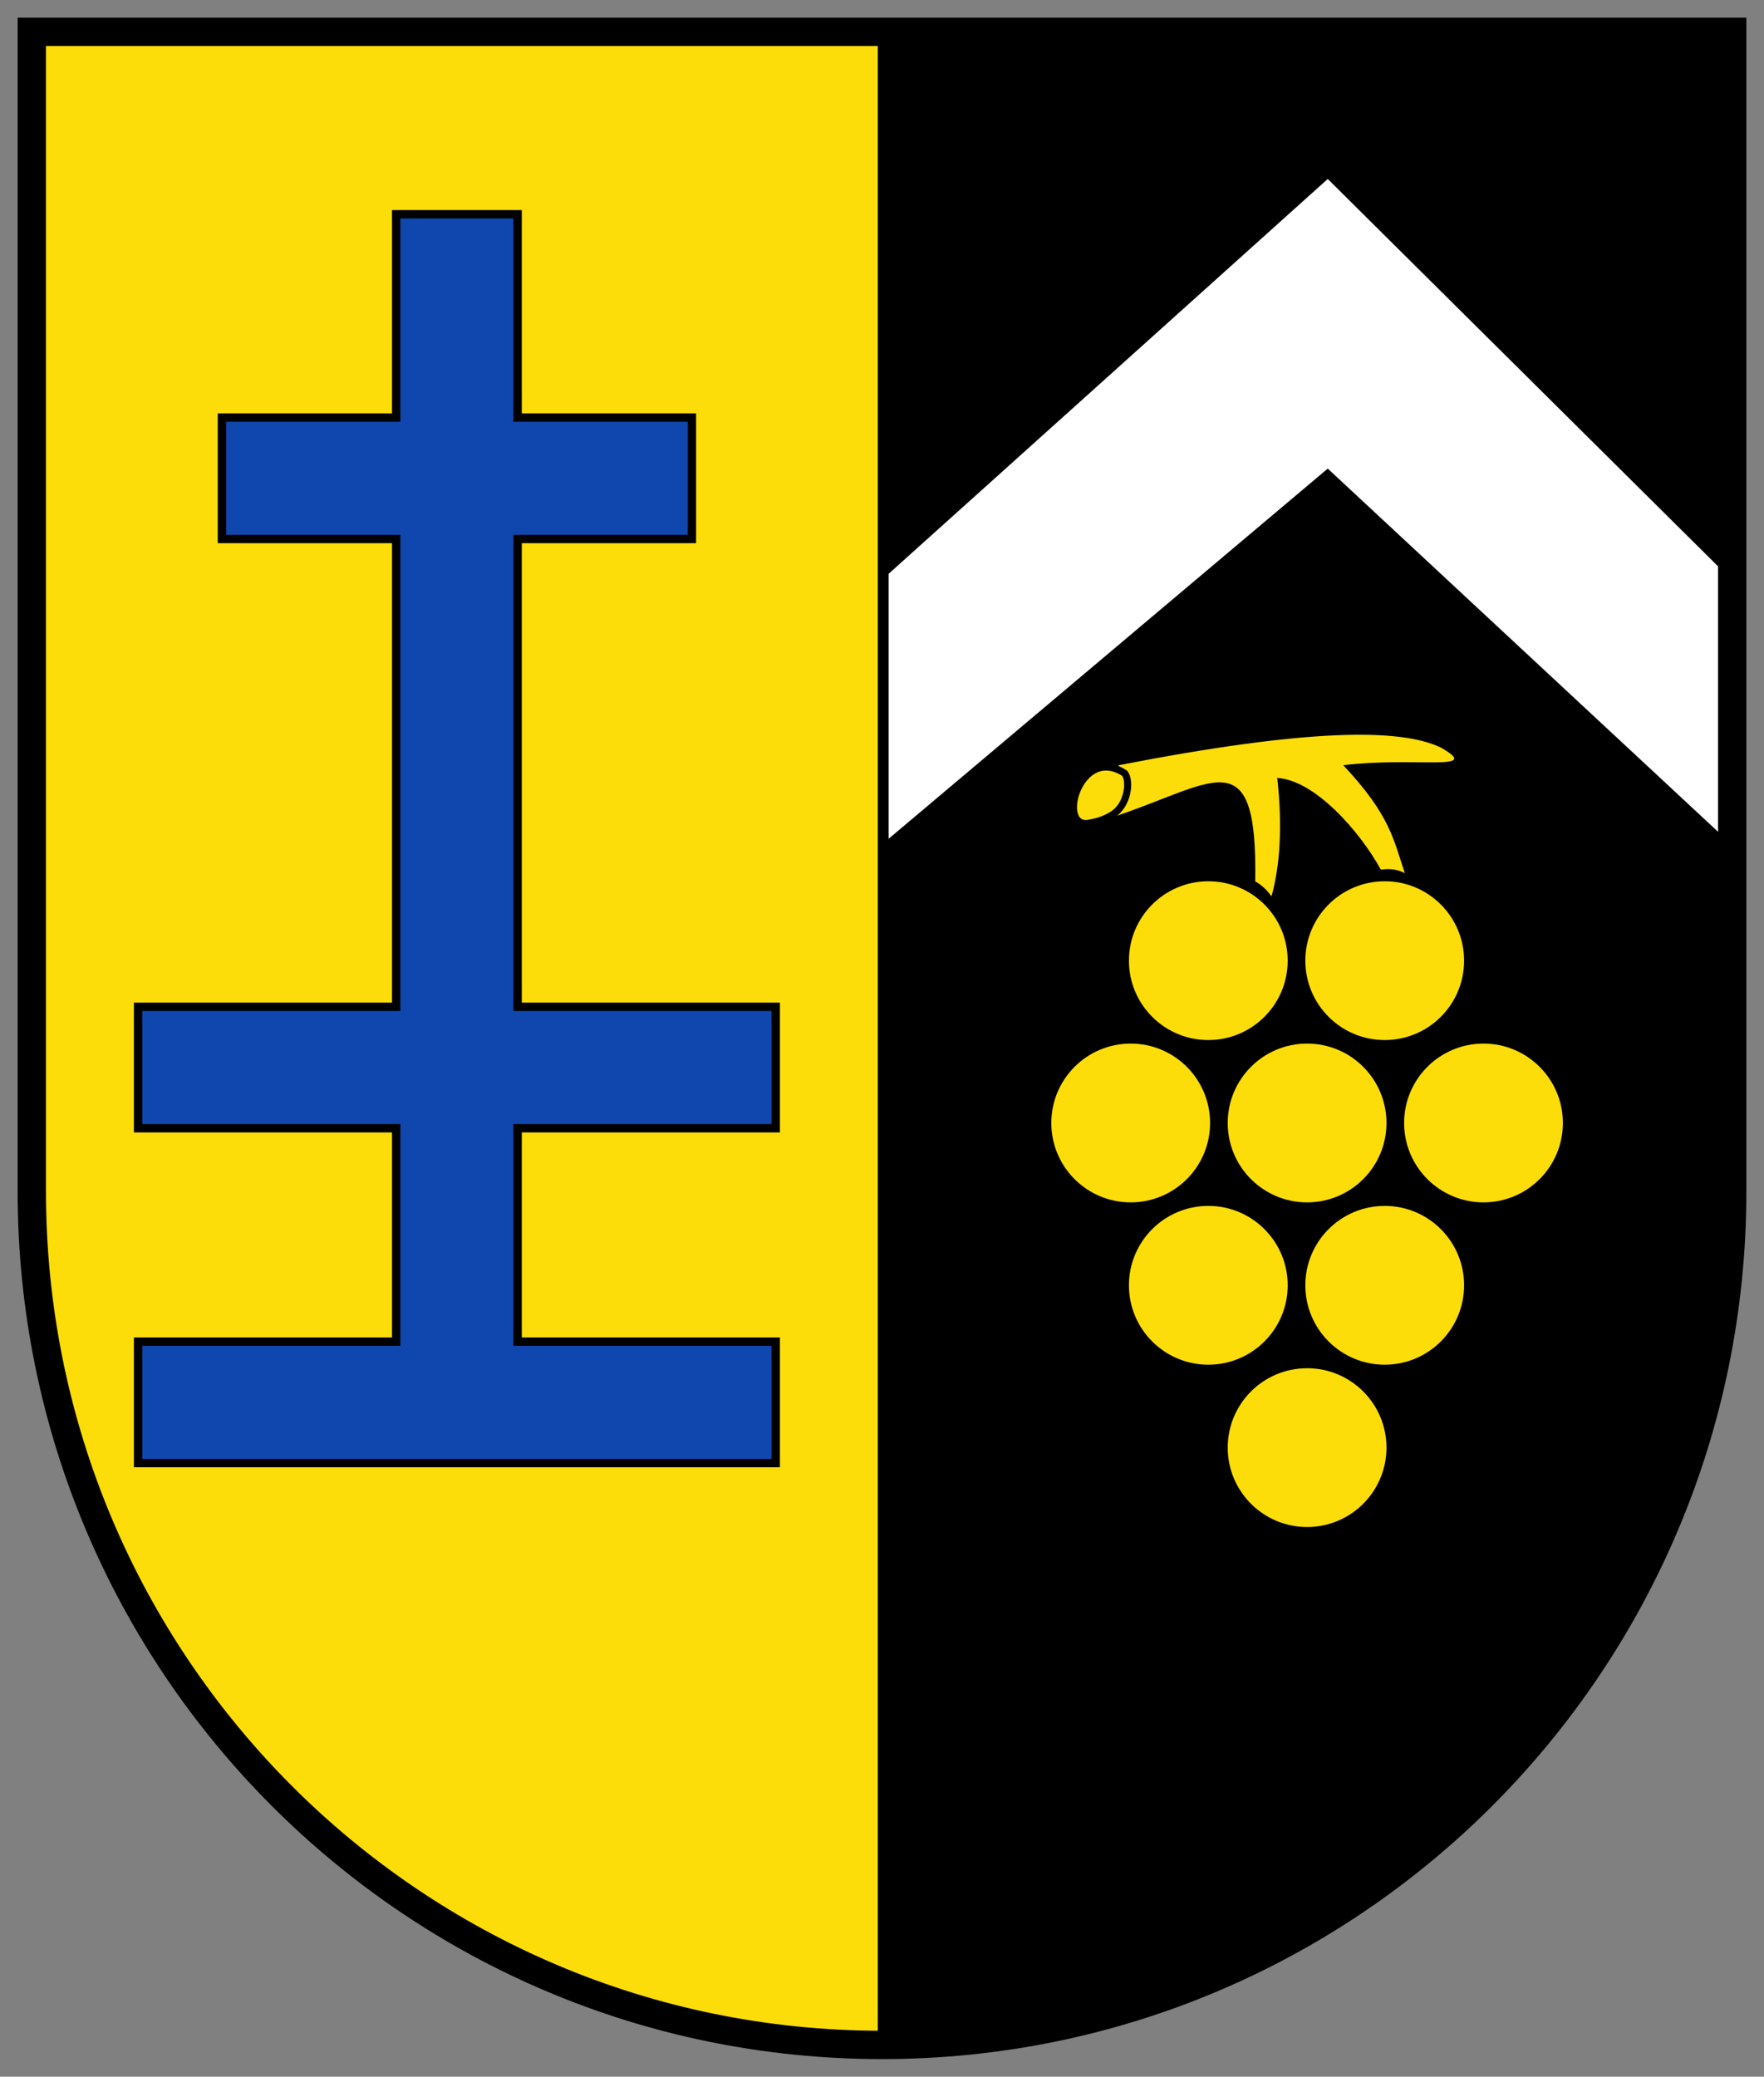 <svg height="588.525" width="500" xmlns="http://www.w3.org/2000/svg"><rect width="100%" height="100%" fill="#808080" stroke="none"/><g transform="translate(8.5 -182.975)"><path d="m.516 191.992v328.599c0 133.594 107.892 241.893 240.984 241.893 133.092 0 240.984-108.299 240.984-241.893v-328.599z" fill="#fcdd09" stroke-width=".803"/><g><path d="m241.5 191.992v570.492c133.092 0 240.984-108.294 240.984-241.887v-328.605z" fill-rule="evenodd" stroke="#000" stroke-linecap="square" stroke-width="2.398"/><path d="m243.385 345.581 124.461-111.889 112.752 111.889v75.084l-112.752-104.896-124.461 104.896z" fill="#fff"/><g fill="#fcdd09" transform="translate(5.322)"><g fill-rule="evenodd"><circle cx="328.67" cy="547.216" r="22.5"/><circle cx="378.67" cy="547.216" r="22.5"/><circle cx="306.67" cy="501.216" r="22.5"/><circle cx="356.67" cy="501.216" r="22.5"/><circle cx="406.67" cy="501.216" r="22.5"/><circle cx="328.67" cy="455.216" r="22.5"/><circle cx="378.67" cy="455.216" r="22.5"/><circle cx="356.67" cy="593.216" r="22.5"/></g><path d="m303.307 399.827c53.322-10.383 79.803-10.541 91.297-4.989 12.169 6.972-7.208 2.516-27.688 4.989 13.453 14.296 14.254 21.251 17.461 30.58-1.737-.851-3.734-1.442-6.79-.974-6.115-11.09-18.857-25.417-29.38-25.988 1.532 13.702.787 24.775-1.621 33.55-1.252-1.7-2.7-3.203-4.615-4.241.651-41.384-11.737-27.423-41.533-17.835-.444-3.942-2.354-6.743 2.869-15.091z"/><path d="m294.701 416.29c3.022-.502 5.076-1.34 6.929-2.526 4.311-2.759 5.014-9.469 3.353-11.639-12.795-8.395-19.43 15.59-10.282 14.165z" stroke="#000" stroke-width="2"/></g><path d="m103.799 243.695v57.606h-49.398v34.419h49.398v132.573h-73.163v34.419h73.163v60.463h-73.163v34.419h180.745v-34.419h-73.163v-60.463h73.163v-34.419h-73.163v-132.573h49.398v-34.419h-49.398v-57.606z" fill="#0f47af" fill-rule="evenodd" stroke="#000" stroke-width="2.372"/></g><path d="m.516 191.992v328.599c0 133.594 107.892 241.893 240.984 241.893 133.092 0 240.984-108.299 240.984-241.893v-328.599z" fill="none" stroke="#000" stroke-width="8.033"/></g></svg>